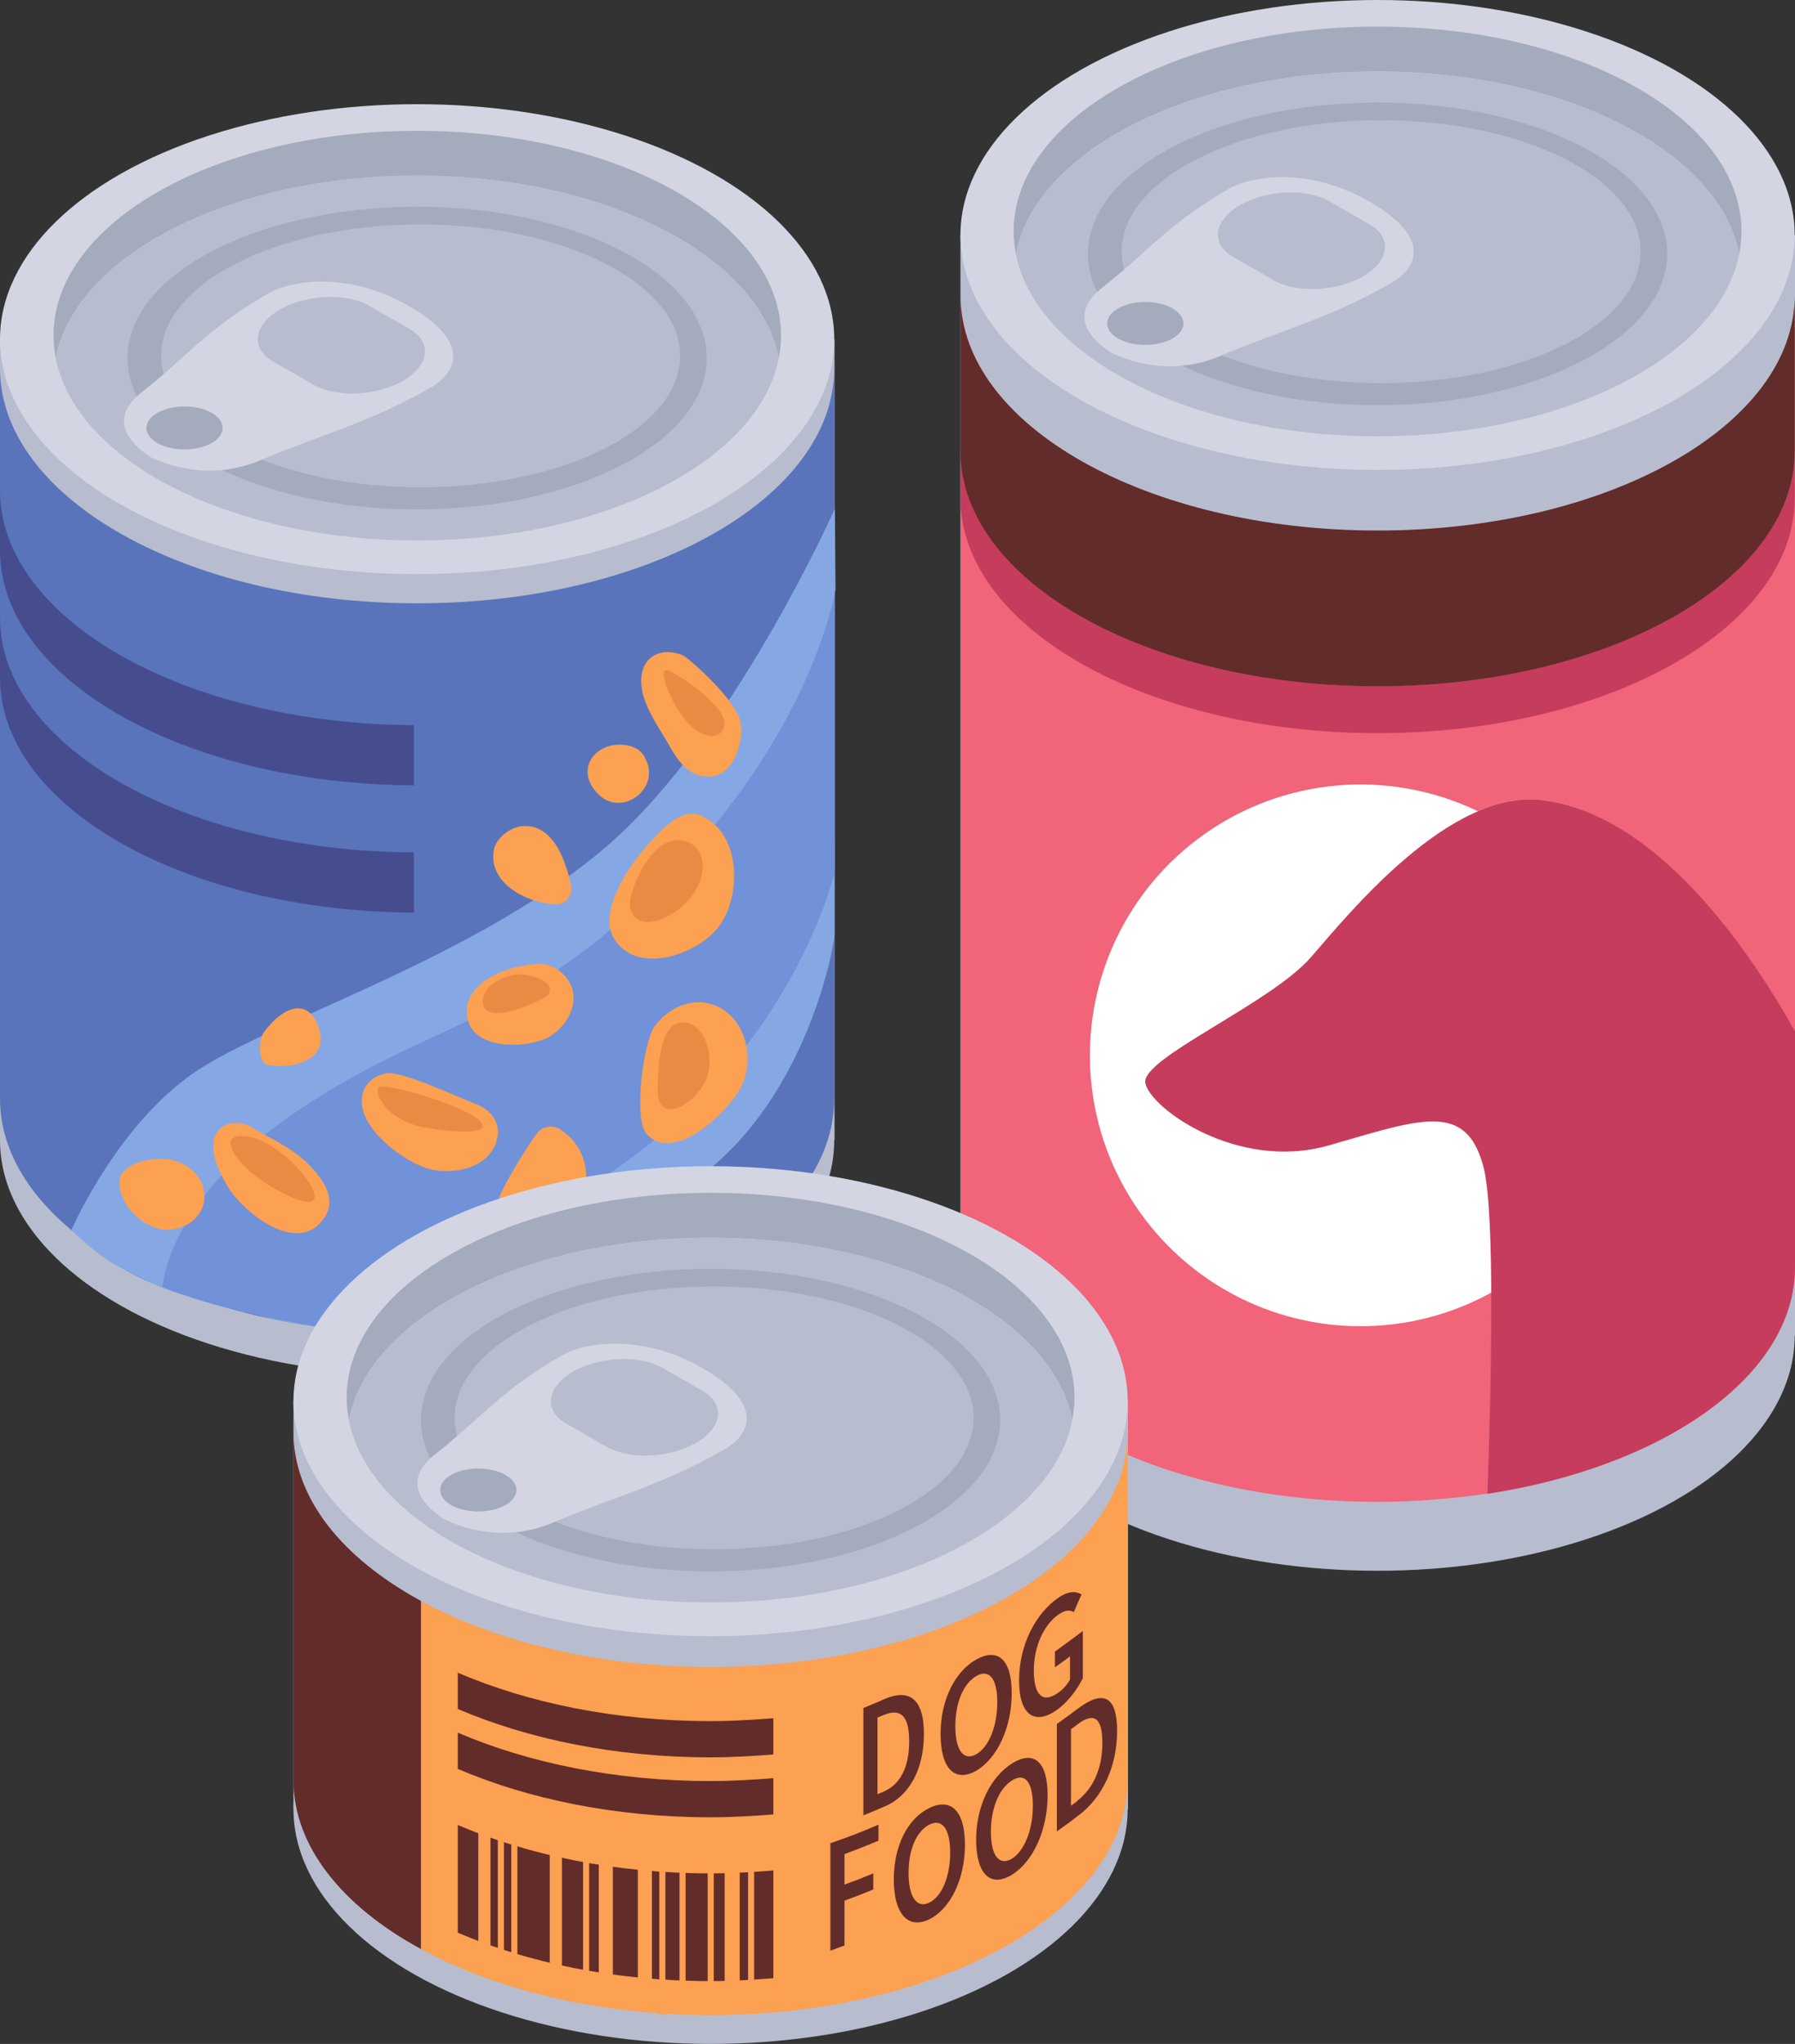 <?xml version="1.0" encoding="UTF-8"?>
<svg id="Layer_2" data-name="Layer 2" xmlns="http://www.w3.org/2000/svg" viewBox="0 0 56.03 63.76">
  <rect x="0" y="0" width="56.03" height="63.76" fill="#333333" stroke="none"/>
  <defs>
    <style>
      .cls-1 {
        fill: #ea8b44;
      }

      .cls-2 {
        fill: #fff;
      }

      .cls-3 {
        fill: #7191d8;
      }

      .cls-4 {
        fill: #b7bdce;
      }

      .cls-5 {
        fill: #d3d6e2;
      }

      .cls-6 {
        fill: #85a8e5;
      }

      .cls-7 {
        fill: #464d8e;
      }

      .cls-8 {
        fill: #622c2a;
      }

      .cls-9 {
        fill: #fca051;
      }

      .cls-10 {
        fill: #a4abbc;
      }

      .cls-11 {
        fill: #c63c5d;
      }

      .cls-12 {
        fill: #f16479;
      }

      .cls-13 {
        fill: #5974bb;
      }
    </style>
  </defs>
  <g id="Layer_1-2" data-name="Layer 1">
    <g>
      <g>
        <g>
          <rect class="cls-4" x="0" y="10.58" width="26.05" height="24.98"/>
          <ellipse class="cls-4" cx="13.02" cy="35.57" rx="13.02" ry="7.33"/>
          <g>
            <path class="cls-13" d="m13.02,18.82C5.83,18.82,0,15.54,0,11.49v22.78C0,38.32,5.83,41.6,13.02,41.6s13.02-3.28,13.02-7.33V11.49c0,4.05-5.83,7.33-13.02,7.33Z"/>
            <path class="cls-7" d="m12.92,22.62c-7.14-.03-12.92-3.3-12.92-7.33v1.88c0,4.03,5.77,7.29,12.92,7.33v-1.88Z"/>
            <path class="cls-7" d="m12.92,26.59c-7.14-.03-12.92-3.3-12.92-7.33v1.88c0,4.03,5.77,7.29,12.92,7.33v-1.88Z"/>
            <path class="cls-4" d="m13.02,5.6C7.29,5.6,2.43,7.69.69,10.58h24.66c-1.74-2.9-6.6-4.98-12.33-4.98Z"/>
          </g>
          <ellipse class="cls-5" cx="13.02" cy="10.58" rx="13.02" ry="7.33"/>
          <g>
            <path class="cls-10" d="m13.02,5.48c5.85,0,10.67,2.49,11.29,5.69.04-.23.07-.46.07-.7,0-3.53-5.08-6.39-11.36-6.39S1.67,6.94,1.67,10.47c0,.24.03.47.07.7.62-3.2,5.43-5.69,11.29-5.69Z"/>
            <path class="cls-4" d="m13.02,16.86c5.85,0,10.67-2.49,11.29-5.69-.62-3.2-5.43-5.69-11.29-5.69S2.36,7.97,1.74,11.17c.62,3.2,5.43,5.69,11.29,5.69Z"/>
          </g>
          <path class="cls-10" d="m22.06,11.17c0,2.6-4.05,4.72-9.04,4.72S3.98,13.78,3.98,11.17s4.05-4.72,9.04-4.72,9.04,2.11,9.04,4.72Z"/>
          <path class="cls-4" d="m21.23,11.1c0,2.27-3.63,4.1-8.1,4.1s-8.1-1.84-8.1-4.1,3.63-4.1,8.1-4.1,8.1,1.84,8.1,4.1Z"/>
          <path class="cls-5" d="m12.77,9.55c-1.85-1.07-3.64-.83-4.39-.4-1.92,1.11-2.49,1.93-3.95,3.08-1.15.9-.24,1.69.2,1.98h0s.02.01.03.02c0,0,.02.01.02.02h0c.51.25,1.87.77,3.44.11,1.99-.84,3.42-1.17,5.34-2.28.75-.43,1.31-1.38-.69-2.53Zm-2.99,2.45l-1.25-.72c-.72-.41-.62-1.14.2-1.62.83-.48,2.09-.53,2.8-.12l1.25.72c.72.41.62,1.14-.2,1.62-.83.48-2.09.53-2.8.12Z"/>
          <path class="cls-10" d="m6.95,13.35c0,.37-.53.67-1.19.67s-1.19-.3-1.19-.67.53-.67,1.19-.67,1.19.3,1.19.67Z"/>
        </g>
        <path class="cls-6" d="m26.05,29.15c0,.22-.73,4.7-3.89,7.31-4.92,4.06-7.09,3.5-8.57,5.13-3.77,0-5.47-.55-5.47-.55,0,0,4.53-2.93,8-5.48,3.48-2.55,9.93-9.36,9.93-9.36v2.94Z"/>
        <path class="cls-3" d="m26.05,16.86s-2.2,8.51-9.81,13.04c-6.22,3.71-10.15,2.31-13.32,8.98,1.67,1.81,7.37,2.55,7.37,2.55,0,0,.87-.89,2.74-1.82,2.51-1.25,5.28-1.94,8.57-5.09,3.55-3.41,4.46-7.33,4.46-7.33v-10.32Z"/>
        <path class="cls-6" d="m26.05,15.89s-3.14,7.04-7.02,10.43c-3.88,3.39-9.98,5.32-12.63,6.92-2.65,1.6-4.17,5.13-4.17,5.13,0,0,.76.78,1.51,1.16s1.33.64,1.33.64c0,0,.1-2.76,4.28-5.56,4.18-2.8,6.63-2.52,11.2-6.96,4.81-4.69,5.53-9.26,5.53-9.26l-.02-2.49Z"/>
        <path class="cls-9" d="m23.13,22.6c-.07-.71-1.65-2.09-1.82-2.16-.79-.32-1.5.16-1.24,1.22.14.54.52,1.08.8,1.56.22.39.49.84.96.97.94.27,1.37-.85,1.3-1.59Z"/>
        <path class="cls-9" d="m20.18,23.75c-.05-.14-.19-.52-.85-.52-.79,0-1.38.79-.67,1.53.71.74,1.9-.09,1.53-1.01Z"/>
        <path class="cls-9" d="m21.9,25.44c-.63-.27-1.27.46-1.65.88-.62.67-1.59,2.12-1.09,2.95.72,1.18,2.58.51,3.25-.33.74-.93.75-2.94-.52-3.49Z"/>
        <path class="cls-9" d="m17.82,27.6c-.11-.49-.45-1.91-1.51-1.83-.39.03-.82.38-.89.72-.22,1.07,1.07,1.7,1.94,1.72.33,0,.53-.31.46-.61Z"/>
        <path class="cls-9" d="m17.61,30.42c-.32-.33-.67-.4-1-.33-.79.05-2.09.55-2.04,1.52.06,1.08,1.55,1.1,2.31.85.8-.26,1.41-1.33.73-2.04Z"/>
        <path class="cls-9" d="m22.08,31.29c-.64-.13-1.28.22-1.65.73-.34.46-.67,2.87-.25,3.35.85.97,2.6-.72,2.97-1.5.46-.96.05-2.35-1.08-2.58Z"/>
        <path class="cls-9" d="m14.85,34.44c-.49-.19-2.34-1.05-2.79-.96-.44.09-.74.37-.77.83-.04.9,1.23,1.86,1.99,2.12.81.28,2.09.02,2.25-.98.08-.49-.25-.85-.68-1.01Z"/>
        <path class="cls-9" d="m17.48,35.22c-.2-.12-.52-.1-.68.09-.32.38-1.14,1.76-1.23,2.09-.2.71.2,1.55,1.02,1.49.79-.06,1.43-.91,1.63-1.62.23-.78-.04-1.61-.74-2.04Z"/>
        <path class="cls-9" d="m9.68,36.37c-.54-.56-1.18-.82-1.85-1.22-.59-.35-1.85,0-.72,1.87.48.79,2.2,2.2,3.02.96.39-.59-.04-1.18-.45-1.61Z"/>
        <path class="cls-9" d="m9.95,32.06c-.33-.98-1.14-.65-1.72.15-.16.22-.19.95.14,1.01.74.15,1.93-.14,1.58-1.16Z"/>
        <path class="cls-9" d="m6.34,37.02c-.2-.59-.77-.87-1.3-.87-.79,0-1.25.34-1.3.61-.12.79.79,1.65,1.55,1.6.74-.05,1.27-.67,1.04-1.35Z"/>
        <path class="cls-1" d="m21.58,26.32c-1.17-.62-1.97,1.54-1.92,1.92.13,1.02,1.54.35,2-.38.47-.73.26-1.36-.08-1.54Z"/>
        <path class="cls-1" d="m20.85,20.92c-.34-.14.03.95.61,1.61.58.65,1.17.49,1.15,0-.02-.49-1.2-1.37-1.75-1.61Z"/>
        <path class="cls-1" d="m16.46,30.42c-.63-.13-1.48.33-1.38.91s1.34.09,1.83-.16c.49-.25.25-.61-.45-.75Z"/>
        <path class="cls-1" d="m11.9,33.89c-.33,0,.06,1.05,1.35,1.28s2.21.17,1.65-.27c-.56-.44-2.49-1.01-2.99-1.01Z"/>
        <path class="cls-1" d="m21.23,31.9c-.58.08-.7,1.18-.7,2.12s.91.61,1.4-.13c.49-.74.1-2.1-.7-1.99Z"/>
        <path class="cls-1" d="m7.39,35.45c-.51.08.03.96,1.08,1.57,1.05.62,1.59.63,1.25,0s-1.45-1.71-2.33-1.57Z"/>
      </g>
      <g>
        <rect class="cls-4" x="29.98" y="7.33" width="26.05" height="34.34"/>
        <ellipse class="cls-4" cx="43" cy="41.67" rx="13.02" ry="7.33"/>
        <g>
          <path class="cls-12" d="m46.31,36.41c-.54-2.09-1.98-1.51-4.83-.69s-5.6-1.18-5.73-1.95c-.13-.77,3.91-2.47,5.17-3.92,1.26-1.45,4.33-5.23,7.19-4.9,3.62.41,6.55,4.79,7.92,7.21V9.23c0,4.05-5.83,7.33-13.02,7.33s-13.02-3.28-13.02-7.33v30.29c0,4.05,5.83,7.33,13.02,7.33,1.19,0,2.33-.1,3.43-.26.12-3.4.24-8.78-.12-10.18Z"/>
          <path class="cls-11" d="m43,21.41c-7.19,0-13.02-3.28-13.02-7.33v1.46c0,4.05,5.83,7.33,13.02,7.33s13.02-3.28,13.02-7.33v-1.46c0,4.05-5.83,7.33-13.02,7.33Z"/>
          <path class="cls-8" d="m43,16.55c-7.19,0-13.02-3.28-13.02-7.33v4.86c0,4.05,5.83,7.33,13.02,7.33s13.02-3.28,13.02-7.33v-4.86c0,4.05-5.83,7.33-13.02,7.33Z"/>
          <path class="cls-12" d="m48.11,24.95c-2.86-.32-5.93,3.45-7.19,4.9-1.26,1.45-5.3,3.15-5.17,3.92.13.75,2.73,2.66,5.51,2,1.41-1.64,4.22-4.8,6.85-4.51,3.62.41,6.55,4.79,7.92,7.21v-6.31c-1.36-2.43-4.29-6.8-7.92-7.21Z"/>
          <circle class="cls-2" cx="42.47" cy="32.92" r="8.45" transform="translate(-11.26 32.19) rotate(-37)"/>
          <path class="cls-11" d="m56.03,39.52v-7.35c-1.36-2.43-4.29-6.8-7.92-7.21-2.86-.32-5.93,3.45-7.19,4.9-1.26,1.45-5.3,3.15-5.17,3.92.13.77,2.87,2.77,5.73,1.95s4.29-1.4,4.83.69c.36,1.4.24,6.78.12,10.18,5.53-.85,9.6-3.69,9.6-7.06Z"/>
          <path class="cls-4" d="m43,2.35c-5.73,0-10.59,2.09-12.33,4.98h24.66c-1.74-2.9-6.6-4.98-12.33-4.98Z"/>
        </g>
        <ellipse class="cls-5" cx="43" cy="7.33" rx="13.02" ry="7.33"/>
        <g>
          <path class="cls-10" d="m43,2.23c5.85,0,10.67,2.49,11.29,5.69.04-.23.07-.46.07-.7,0-3.53-5.08-6.39-11.36-6.39s-11.36,2.86-11.36,6.39c0,.24.03.47.07.7.62-3.2,5.43-5.69,11.29-5.69Z"/>
          <path class="cls-4" d="m43,13.61c5.85,0,10.67-2.49,11.29-5.69-.62-3.2-5.43-5.69-11.29-5.69s-10.67,2.49-11.29,5.69c.62,3.2,5.43,5.69,11.29,5.69Z"/>
        </g>
        <path class="cls-10" d="m52.04,7.92c0,2.6-4.05,4.72-9.04,4.72s-9.04-2.11-9.04-4.72,4.05-4.72,9.04-4.72,9.04,2.11,9.04,4.72Z"/>
        <ellipse class="cls-4" cx="43.11" cy="7.85" rx="8.1" ry="4.1"/>
        <path class="cls-5" d="m42.75,6.29c-1.85-1.07-3.64-.83-4.39-.4-1.92,1.11-2.49,1.93-3.95,3.08-1.15.9-.24,1.69.2,1.98h0s.02.01.03.02c0,0,.02.01.02.02h0c.51.25,1.87.78,3.44.11,1.99-.84,3.42-1.17,5.34-2.28.75-.43,1.31-1.38-.69-2.53Zm-3,2.45l-1.25-.72c-.72-.41-.62-1.14.2-1.62.83-.48,2.09-.53,2.8-.12l1.25.72c.72.41.62,1.14-.2,1.62s-2.09.53-2.8.12Z"/>
        <ellipse class="cls-10" cx="35.75" cy="10.09" rx="1.19" ry=".67"/>
      </g>
      <g>
        <g>
          <rect class="cls-4" x="9.16" y="43.71" width="26.05" height="12.72"/>
          <ellipse class="cls-4" cx="22.18" cy="56.43" rx="13.02" ry="7.33"/>
          <path class="cls-4" d="m22.18,38.73c-5.73,0-10.59,2.09-12.33,4.98h24.66c-1.74-2.9-6.6-4.98-12.33-4.98Z"/>
          <g>
            <path class="cls-9" d="m22.18,52c-3.51,0-6.7-.79-9.04-2.06v10.86c2.34,1.27,5.52,2.06,9.04,2.06,7.19,0,13.02-3.28,13.02-7.33v-10.86c0,4.05-5.83,7.33-13.02,7.33Z"/>
            <path class="cls-8" d="m24.14,55.47c-.64.05-1.29.09-1.96.09-2.97,0-5.7-.57-7.89-1.51v1.13c2.19.94,4.92,1.51,7.89,1.51.67,0,1.32-.04,1.96-.09v-1.13Z"/>
            <path class="cls-8" d="m24.14,53.6c-.64.05-1.29.09-1.96.09-2.97,0-5.7-.57-7.89-1.51v1.13c2.19.94,4.92,1.51,7.89,1.51.67,0,1.32-.04,1.96-.09v-1.13Z"/>
            <path class="cls-8" d="m24.14,58.35c-.64.05-1.29.09-1.96.09-2.97,0-5.7-.57-7.89-1.51v3.36c2.19.94,4.92,1.51,7.89,1.51.67,0,1.32-.04,1.96-.09v-3.36Z"/>
            <path class="cls-8" d="m9.16,44.67v10.86c0,2.07,1.53,3.94,3.98,5.27v-10.86c-2.45-1.33-3.98-3.2-3.98-5.27Z"/>
          </g>
          <ellipse class="cls-5" cx="22.18" cy="43.71" rx="13.02" ry="7.33"/>
          <g>
            <path class="cls-10" d="m22.18,38.61c5.85,0,10.67,2.49,11.29,5.69.04-.23.07-.46.07-.7,0-3.53-5.08-6.39-11.36-6.39s-11.36,2.86-11.36,6.39c0,.24.03.47.07.7.62-3.2,5.43-5.69,11.29-5.69Z"/>
            <path class="cls-4" d="m22.18,49.99c5.85,0,10.67-2.49,11.29-5.69-.62-3.2-5.43-5.69-11.29-5.69s-10.67,2.49-11.29,5.69c.62,3.2,5.43,5.69,11.29,5.69Z"/>
          </g>
          <path class="cls-10" d="m31.22,44.3c0,2.6-4.05,4.72-9.04,4.72s-9.04-2.11-9.04-4.72,4.05-4.72,9.04-4.72,9.04,2.11,9.04,4.72Z"/>
          <ellipse class="cls-4" cx="22.29" cy="44.23" rx="8.1" ry="4.1"/>
          <path class="cls-5" d="m21.93,42.68c-1.85-1.07-3.64-.83-4.39-.4-1.92,1.11-2.49,1.93-3.95,3.08-1.15.9-.24,1.69.2,1.98h0s.02.01.03.02c0,0,.02.01.02.02h0c.51.25,1.87.78,3.44.11,1.99-.84,3.42-1.17,5.34-2.28.75-.43,1.31-1.38-.69-2.53Zm-3,2.45l-1.25-.72c-.72-.41-.62-1.14.2-1.62.83-.48,2.09-.53,2.8-.12l1.25.72c.72.41.62,1.14-.2,1.62-.83.48-2.09.53-2.8.12Z"/>
          <path class="cls-10" d="m16.12,46.48c0,.37-.53.67-1.19.67s-1.19-.3-1.19-.67.53-.67,1.19-.67,1.19.3,1.19.67Z"/>
        </g>
        <g>
          <path class="cls-8" d="m26.95,53.28c.27-.11.4-.16.66-.28.77-.33,1.23-.01,1.23,1.09s-.46,1.93-1.2,2.25c-.28.12-.41.18-.69.29,0-1.34,0-2.01,0-3.35Zm.63,2.61c.51-.22.8-.74.8-1.57s-.29-1.03-.8-.82c-.08.03-.11.05-.19.08v2.39c.08-.03.11-.05.19-.08Z"/>
          <path class="cls-8" d="m29.36,54.09c0-1.08.46-1.95,1.11-2.32.66-.37,1.11-.03,1.11,1.05s-.46,2.04-1.11,2.42c-.66.37-1.11-.06-1.11-1.15Zm1.77-.99c0-.75-.26-1.04-.65-.82-.4.23-.66.82-.66,1.57s.26,1.1.66.87c.39-.23.65-.87.65-1.62Z"/>
          <path class="cls-8" d="m33.01,49.86c.35-.25.59-.22.75-.12-.1.22-.15.33-.24.55-.13-.07-.26-.08-.5.09-.44.32-.75.98-.75,1.73,0,.76.27,1.05.77.69.14-.1.28-.25.36-.41,0-.29,0-.43,0-.72-.19.14-.28.21-.47.34v-.49c.35-.25.52-.38.87-.64v1.47c-.17.35-.47.75-.81.99-.67.48-1.18.19-1.18-.92s.52-2.08,1.2-2.56Z"/>
          <path class="cls-8" d="m25.92,57.5c.6-.21.9-.32,1.5-.58v.5c-.43.18-.64.26-1.06.42v.95c.36-.13.54-.2.9-.35v.5c-.36.15-.54.22-.9.35v1.4c-.18.06-.26.1-.44.16,0-1.34,0-2.01,0-3.35Z"/>
          <path class="cls-8" d="m27.9,58.63c0-1.08.45-1.91,1.11-2.23.65-.32,1.11.06,1.11,1.14,0,1.09-.46,2.01-1.11,2.33-.66.32-1.11-.15-1.11-1.24Zm1.76-.84c0-.75-.26-1.07-.65-.87-.4.2-.65.77-.65,1.51s.26,1.12.65.92c.39-.19.65-.81.65-1.57Z"/>
          <path class="cls-8" d="m30.47,57.4c0-1.08.46-1.97,1.12-2.39.66-.41,1.11-.09,1.11.99,0,1.09-.45,2.07-1.11,2.48-.66.41-1.12,0-1.12-1.09Zm1.77-1.08c0-.75-.26-1.03-.65-.78-.4.25-.66.86-.66,1.6,0,.75.26,1.08.66.84.39-.25.65-.9.65-1.65Z"/>
          <path class="cls-8" d="m32.99,53.78c.27-.19.4-.29.67-.49.76-.57,1.21-.4,1.21.7,0,1.11-.45,2.07-1.19,2.63-.27.21-.41.31-.69.51v-3.35Zm.63,2.4c.5-.38.79-1,.79-1.82s-.29-.94-.79-.56c-.08.06-.11.09-.19.14v2.39c.08-.06.11-.08.19-.14Z"/>
        </g>
        <rect class="cls-9" x="14.93" y="56.29" width=".38" height="5.08"/>
        <rect class="cls-9" x="22.62" y="57.43" width=".47" height="5.08"/>
        <rect class="cls-9" x="17.16" y="57.08" width=".38" height="5.08"/>
        <rect class="cls-9" x="15.54" y="56.62" width=".19" height="5.08"/>
        <rect class="cls-9" x="18.69" y="57.25" width=".44" height="5.08"/>
        <rect class="cls-9" x="19.91" y="57.57" width=".44" height="5.08"/>
        <rect class="cls-9" x="15.96" y="56.82" width=".19" height="5.08"/>
        <rect class="cls-9" x="18.2" y="57.43" width=".19" height="5.08"/>
        <rect class="cls-9" x="20.58" y="57.77" width=".19" height="5.08"/>
        <rect class="cls-9" x="21.21" y="57.77" width=".19" height="5.08"/>
        <rect class="cls-9" x="22.09" y="57.77" width=".19" height="5.08"/>
        <rect class="cls-9" x="23.35" y="57.66" width=".19" height="5.08"/>
      </g>
    </g>
  </g>
</svg>